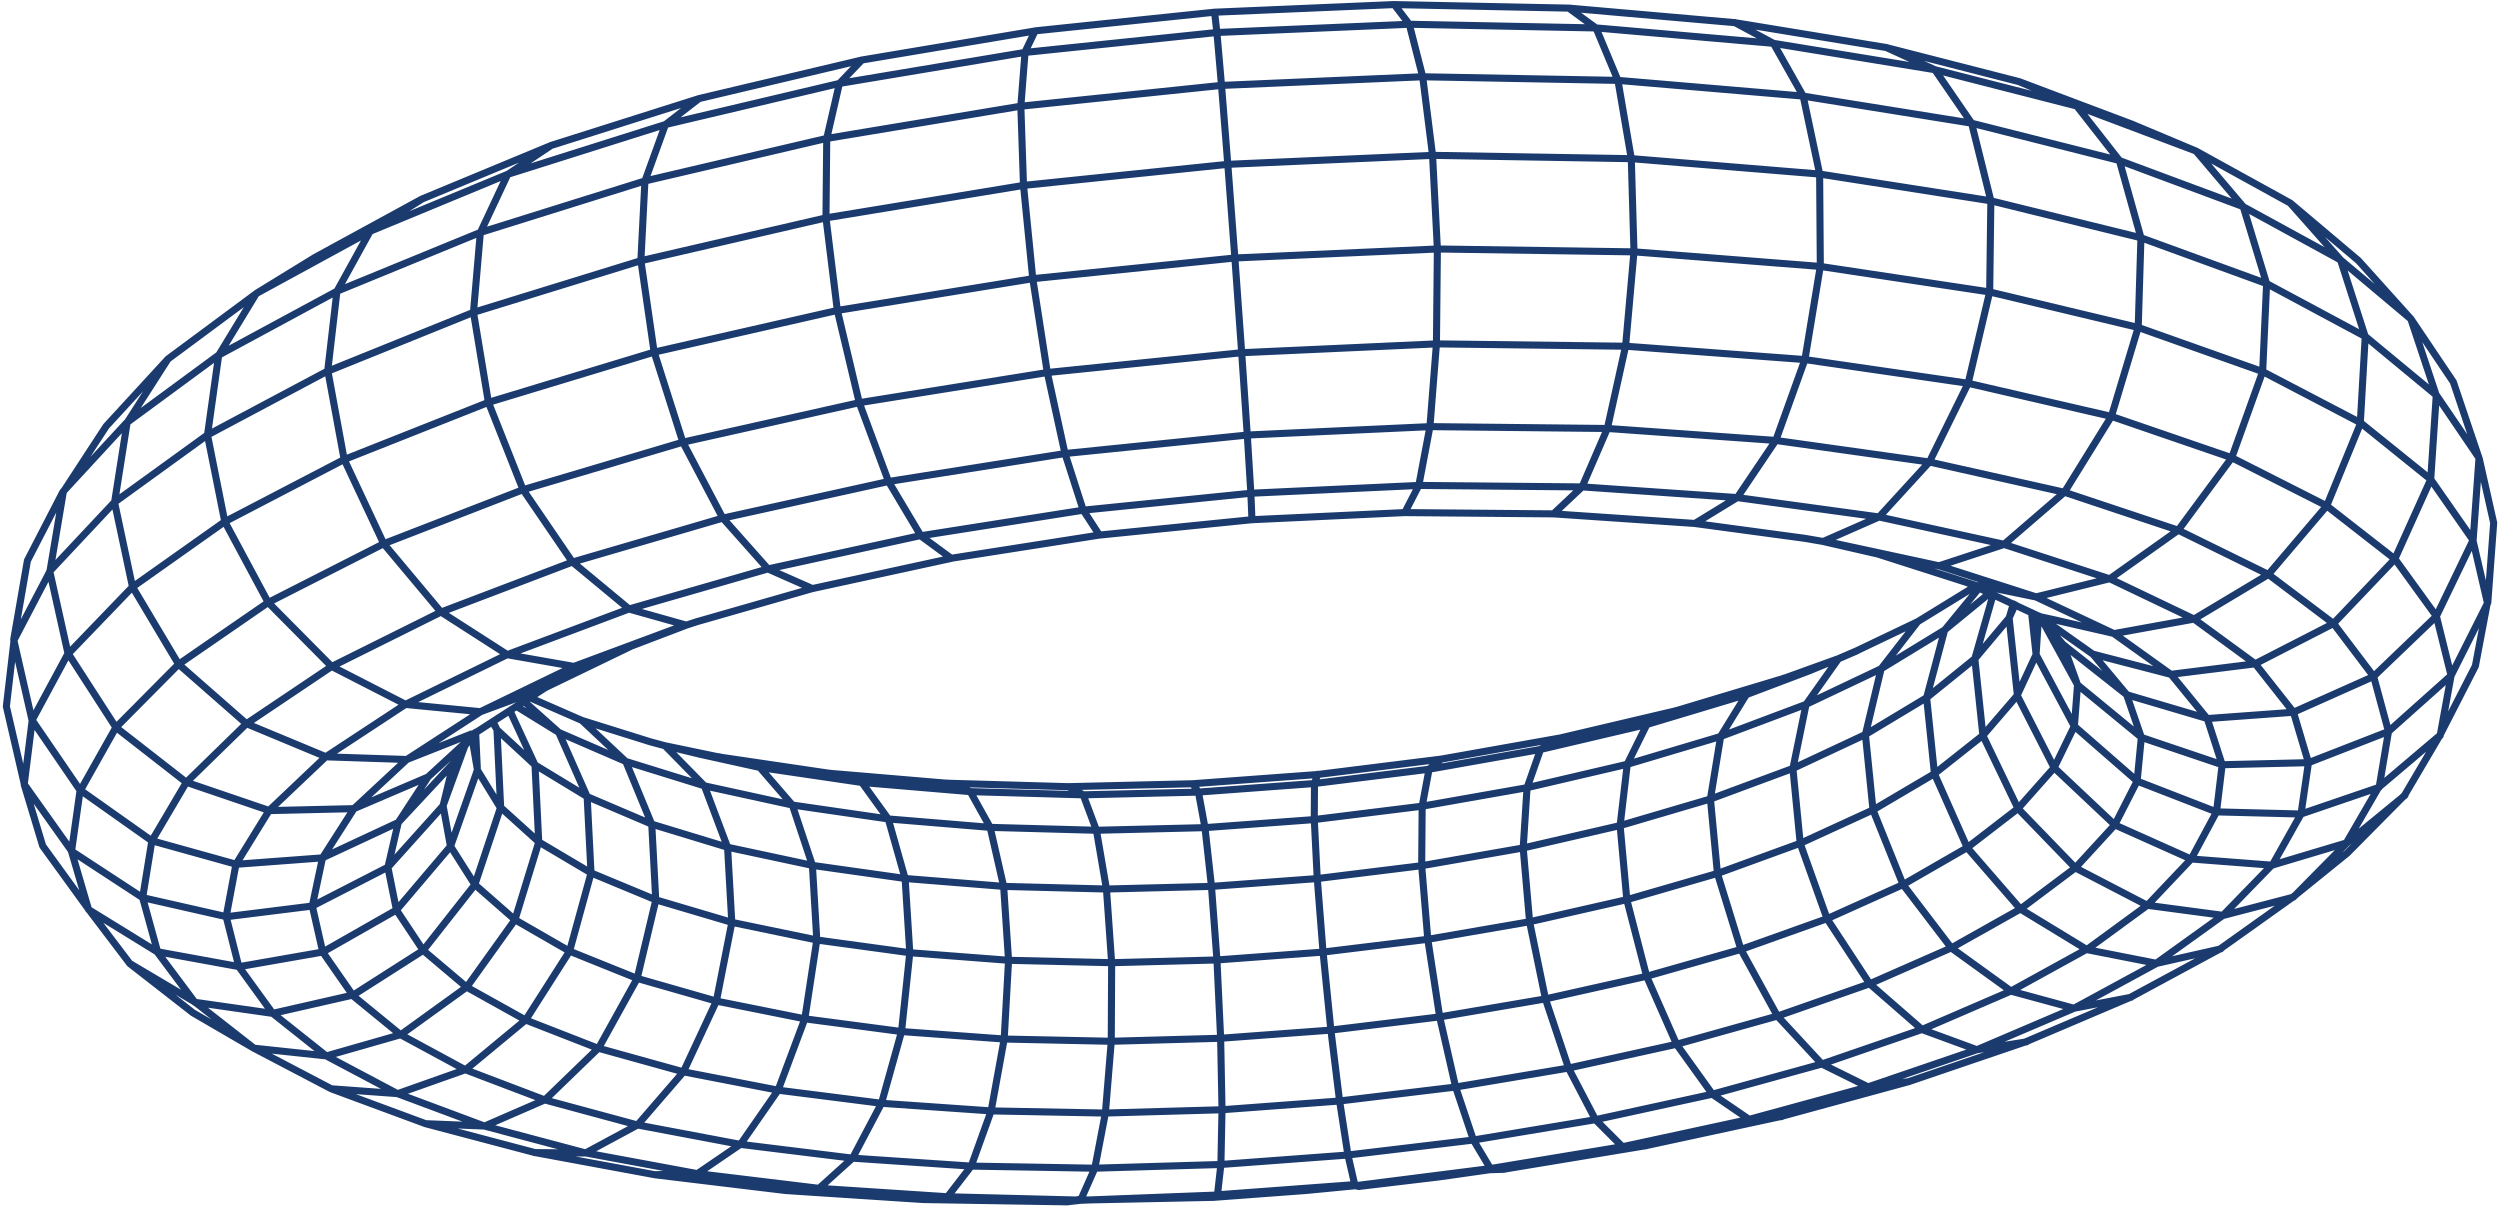 <svg width="383" height="185" viewBox="0 0 383 185" fill="none" xmlns="http://www.w3.org/2000/svg">
<path d="M157.037 8.034L186.429 4.978M186.429 4.978L215.909 3.717L244.604 4.285L271.687 6.637L296.415 10.677L300.251 11.66L318.159 16.241L324.683 24.575L327.992 36.42L327.574 50.141L323.469 63.788L316.271 75.411L307.024 83.387L287.861 79.198L266.156 76.23L242.449 74.596L217.372 74.368L191.627 75.565L165.948 78.161L141.061 82.077M186.429 4.978L187.136 13.089L188.096 25.16L189.181 39.501L190.225 54.026L191.082 66.635L191.631 75.559L191.801 79.63M186.429 4.978L186.072 1.866M158.613 4.736L132.04 9.195L107.097 15.103L84.458 22.276L78.751 24.642L64.689 30.476L56.726 35.446L39.271 44.965L25.725 55.008L16.266 65.299L9.699 75.354L7.652 87.523L2.163 98.019L0.972 108.224L3.743 120.202L11.026 130.444L21.846 137.52L34.715 140.441L47.846 138.804L59.433 132.852L61.014 126.008L65.571 119.036M65.571 119.036L69.937 115.019L71.473 113.602L71.973 113.142L72.284 112.856L72.892 112.295L73.112 112.09L75.409 110.604L75.524 110.528L77.301 109.383L78.12 108.855L79.13 108.203L80.289 107.454L81.199 106.868L83.554 105.344L89.66 102.393L96.736 98.975L105.135 95.775L106.809 95.231L124.464 90.169L145.794 85.532M65.571 119.036L54.228 123.884M312.456 94.417L312.617 94.576L313.992 97.089L318.294 104.928L328.091 112.985L340.442 117.157L353.657 116.84M353.657 116.84L365.909 112.069L375.508 103.498L381.13 92.326L381.557 86.522L382.032 80.099L379.798 70.167L373.286 60.578L362.417 51.583L347.252 43.447L327.993 36.426L304.992 30.761L278.773 26.666L250.003 24.31L219.481 23.799L188.1 25.176L156.806 28.405L126.541 33.381L98.188 39.939L72.535 47.852L50.236 56.859M353.657 116.84L352.51 124.718L348.098 132.567M353.657 116.84L351.361 109.109L345.518 101.705L336.109 94.824L323.213 88.659L311.935 91.445L305.814 89.479L304.082 88.927L297.053 86.671L287.724 84.891M186.528 183.077L165.554 183.884L163.368 184.132M182.726 120.068L183.36 120.022L201.876 118.655L220.816 116.293L239.248 113.017M279.5 82.894L285.467 84.181L297.056 86.682L307.029 83.408L323.212 88.676L333.694 81.24L341.896 70.14L346.639 56.923L347.246 43.466L343.662 31.666L336.431 23.145L326.609 19.02L321.662 17.156L317.689 15.66L309.385 12.527M99.586 113.634L101.862 114.249L107.154 115.532L116.39 117.573L132.031 119.875L148.638 121.277L165.922 121.768L183.592 121.352M361.655 64.772L346.634 56.924L327.569 50.165L304.809 44.727L278.863 40.817L250.402 38.586L220.213 38.144L189.176 39.524L158.22 42.697L128.273 47.559L100.212 53.949L74.811 61.648L52.724 70.397L34.438 79.919L20.289 89.933L10.453 100.157M301.417 89.293L302.793 89.733L303.498 89.724L305.62 90.16L311.934 91.462L313.766 92.325L323.855 97.069L336.105 94.848L347.503 88.025L356.447 77.513L361.661 64.776M54.035 152.49L64.836 145.596L72.742 135.548L76.668 123.746L73.136 117.986L72.871 112.323M91.677 160.623L97.609 149.918L100.464 137.915L99.85 126.296L95.882 116.682L89.145 110.366M89.145 110.366L81.182 106.889M89.145 110.366L99.579 113.63L101.856 114.245L110.153 115.97L115.708 116.79L127.071 118.469L131.266 118.822L145.012 119.985L147.966 120.07L163.661 120.52L165.441 120.476L182.716 120.071L183.596 121.346L201.363 120.034L218.935 117.847L236.022 114.813L252.333 110.982L267.59 106.399L277.197 102.764L281.648 100.931L284.533 99.686M71.956 113.163L71.213 114.289L69.453 116.962L67.881 123.444L59.42 132.866L60.741 139.432L64.83 145.593L71.503 151.235L80.535 156.268L91.68 160.617M10.458 100.133L17.756 111.438L28.539 119.843L41.289 124.183L54.228 123.884M54.228 123.884L62.32 116.357L72.214 112.448M54.228 123.884L49.406 131.421L47.845 138.798L49.444 145.857L54.04 152.466M373.829 112.704L375.506 103.493L373.257 94.407L366.926 85.663L356.452 77.489L341.903 70.121L323.475 63.792L301.515 58.719L276.52 55.087L249.126 53.043L220.082 52.681L190.228 54.036L160.454 57.071L131.639 61.692L104.611 67.744L80.12 75.025L58.786 83.297L41.087 92.302L27.348 101.774L17.752 111.445L12.334 121.074M302.605 89.828L293.789 95.24M293.789 95.24L284.522 99.666L281.638 100.911L273.351 103.901L256.854 108.861L239.24 113.007L236.013 114.799L233.944 120.683L233.352 129.918L234.336 141.241L236.769 153.046L240.306 163.646L244.434 171.549L248.569 175.681L267.962 171.49L286.169 166.516L302.862 160.818L317.721 154.478L330.414 147.584L340.218 145.372M293.789 95.24L288.186 102.459L285.78 112.534L286.945 124.095L291.549 135.532L298.951 145.236L308.108 151.848L317.729 154.465L326.478 152.783M305.338 91.118L302.544 100.92L303.779 112.676L309.163 123.881L317.963 132.975L328.963 138.688L340.629 140.241L351.343 137.443L359.528 129.151L368.438 121.843M132.043 9.183L128.595 12.791L126.657 21.218L126.538 33.37L128.279 47.54L131.637 61.687L136.119 73.758L141.07 82.069M249.294 117.098L248.199 126.49L249.232 137.85L252.263 149.58L256.859 160.003L262.356 167.651L267.974 171.492L272.943 171.065M50.232 56.844L52.723 70.375L58.785 83.291L67.547 93.755L77.745 100.306L87.935 102.097L96.726 98.978M19.921 147.629L29.916 153.549L38.905 160.582L50.022 161.765L61.42 158.503L71.509 151.217L78.891 140.909L82.535 129.02L81.963 117.205L78.111 108.863M249.292 117.093L263.626 112.82L276.678 107.913L288.189 102.452L297.912 96.522L304.829 90.855M364.484 120.628L365.919 112.066L363.644 103.639L357.522 95.546L347.52 88.004L333.707 81.225L316.284 75.418L295.587 70.782L272.073 67.478L246.341 65.645L219.092 65.359L191.097 66.648L163.173 69.48L136.127 73.767L110.737 79.374L87.69 86.111L67.562 93.768L50.812 102.103L37.746 110.878L28.547 119.852L23.268 128.804L21.853 137.524L24.145 145.828M81.877 176.577L89.701 176.643L97.676 172.344L104.689 164.225L109.743 153.384L112.112 141.348L111.465 129.817L107.921 120.404L102.011 114.383M281.504 101.127L276.684 107.934L274.674 117.745L275.796 129.228L279.917 140.772L286.459 150.746L294.49 157.743L302.874 160.821L310.454 159.616M303.189 90.099L297.915 96.533L295.16 106.898L296.361 118.55L301.391 129.879L309.556 139.289L319.71 145.47M276.582 82.485L279.326 82.957L287.873 79.201L295.58 70.778L301.52 58.717L304.82 44.707L304.998 30.759L302.047 18.868L296.422 10.681L288.958 7.267M319.705 145.471L328.984 138.683L335.683 131.614L339.566 124.39L340.437 117.158L338.152 110.076L325.831 106.436L320.615 100.195M107.101 15.096L101.937 19.092L98.802 27.744L98.184 39.923L100.212 53.926L104.608 67.733L110.721 79.356L117.668 87.171L124.452 90.167M50.788 166.805L60.939 167.545L71.338 163.866L80.545 156.243L87.261 145.715L90.544 133.76L89.95 122.046L85.597 112.193L80.281 107.445M259.668 80.187L266.158 76.218L272.058 67.465L276.516 55.072L278.871 40.782L278.768 26.65L276.244 14.712L271.686 6.632L265.767 3.45M316.064 98.724L318.279 104.915L317.795 111.262L327.435 119.676L339.564 124.379L352.508 124.708L364.476 120.619M73.107 112.091L72.878 112.181L72.24 112.649L73.145 117.956L69.024 129.658L72.745 135.519L78.889 140.904L87.257 145.722L97.619 149.893L109.725 153.361L123.311 156.084L138.11 158.033L153.846 159.18L170.237 159.523L187.002 159.063M187.002 159.063L203.865 157.814L220.544 155.793L236.765 153.031L252.248 149.567L266.715 145.455L279.9 140.748L291.536 135.524L301.369 129.862L309.163 123.859L314.697 117.619L317.783 111.26L311.934 100.308L311.237 93.851M187.002 159.063L187.213 170.015L187.042 178.39L186.516 183.052M187.002 159.063L186.437 147.083L185.597 135.794L184.603 126.799L183.596 121.323M100.341 179.964L106.856 179.797L113.451 175.294L119.207 167.012L123.298 156.076L125.135 144.025L124.458 132.57L121.385 123.323L116.373 117.533L110.143 115.933M273.339 103.876L267.568 106.36L263.606 112.808L262.036 122.395L263.112 133.811L266.703 145.452L272.303 155.662L279.107 163.005L286.152 166.492L292.462 165.706M312.309 94.35L311.926 100.299L309.029 106.529L314.689 117.61L323.99 126.373L335.655 131.593L348.07 132.547M312.404 94.391L312.654 94.695L316.039 98.714L316.574 99.138L318.576 100.719L325.799 106.422L328.053 112.968L327.405 119.667L323.979 126.376L317.946 132.952L309.513 139.272L298.921 145.227L286.425 150.721L272.298 155.663L256.822 159.99L240.285 163.629L222.973 166.538L205.181 168.677L187.196 170.014L169.314 170.52L151.826 170.19L135.022 169.02L119.202 167.014L104.653 164.195L91.667 160.587L83.495 168.488L74.244 172.511L65.2 172.149L56.74 169.019L50.761 166.807L38.876 160.578L29.553 155.152L19.892 147.625L13.606 139.34L10.37 134.872L6.54 129.591L3.706 120.19L4.937 110.301L10.422 100.126L7.62 87.509L17.506 76.969L31.759 66.652L50.203 56.84L51.62 44.627L56.694 35.432L77.736 26.722L101.897 19.091L128.561 12.789L156.997 8.034L158.578 4.729L186.029 1.872L213.562 0.701L215.098 0.733L240.38 1.244L243.394 1.509L265.727 3.466L270.267 4.21L288.908 7.269L295.12 8.862L309.341 12.51L318.119 16.241L322.805 18.007L336.392 23.122L341.968 26.2L350.851 31.099L358.589 39.831L369.341 48.874L373.236 60.58L372.385 73.439L366.876 85.665L357.46 95.546L345.467 101.702L332.575 103.309L323.807 97.037L314.662 94.938L312.504 94.471L312.399 94.415L312.381 94.409L312.284 94.362L311.206 93.859L308.65 92.662L308.372 92.529L307.461 92.105L305.298 91.095L304.771 90.848L303.128 90.081L302.745 89.701L301.369 89.261L295.14 87.268L287.67 84.877L279.261 82.946L276.518 82.474L259.613 80.191L238.001 78.725L215.174 78.529L191.748 79.622L168.381 81.98L145.726 85.528L141.005 82.058L117.606 87.171L96.325 93.311L77.686 100.299L62.114 107.915L49.899 115.945L41.224 124.172L36.154 132.394L34.648 140.419L36.584 148.084L41.769 155.237L49.963 161.753L60.881 167.538L74.21 172.509L89.631 176.611L106.812 179.797L125.415 182.047L145.11 183.341L165.485 183.857L185.659 183.439L186.46 183.05L207.462 181.489L208.133 181.77L220.51 180.296L228.355 179.182L230.389 179.12L239.38 177.632L248.905 176.057L252.078 175.532L256.644 174.545L272.869 171.04L292.417 165.707L310.38 159.591L326.408 152.774L340.156 145.35L351.287 137.425L359.595 130.7L361.858 128.414L368.387 121.823L373.765 112.693L376.435 107.485L379.227 102.036L381.064 92.31L378.836 82.696L372.37 73.426L361.601 64.742L362.352 51.572L358.569 39.82L343.604 31.636L324.62 24.569L301.977 18.858L276.183 14.717L247.896 12.316L217.901 11.76L187.075 13.089L156.331 16.278L126.596 21.218L98.735 27.745L73.519 35.636L51.588 44.63L33.436 54.442L19.395 64.775L9.641 75.347L4.202 85.881L2.099 98.009L4.905 110.304L12.271 121.068L10.956 130.435L13.568 139.345L24.069 145.815L29.848 153.55L41.761 155.25L53.968 152.468L61.353 158.504L71.273 163.877L83.454 168.505L97.599 172.33L113.4 175.314L130.551 177.424L148.738 178.645L167.652 178.969L186.977 178.402L206.411 176.957L225.645 174.663L244.366 171.545L262.271 167.646L279.054 163.019L294.408 157.731L308.031 151.851L319.625 145.465L330.345 147.574L340.564 140.23L348.014 132.567L359.458 129.141L364.394 120.63L373.745 112.704M237.976 78.737L242.372 74.6L246.246 65.648L249.038 53.049L250.326 38.573L249.914 24.311L247.871 12.328L244.517 4.297L240.341 1.248M120.332 182.381L125.474 182.059L130.617 177.418L135.042 169.032L138.112 158.038L139.38 145.982L138.663 134.587L136.083 125.461M136.083 125.461L132.024 119.849L127.07 118.446M136.083 125.461L121.393 123.332L107.905 120.386L95.886 116.659L85.593 112.2L79.114 108.207M136.083 125.461L151.7 126.753L167.961 127.198L184.596 126.795L201.322 125.56L217.863 123.509L233.941 120.673L249.281 117.09L252.32 110.952L256.849 108.845M157.036 8.029L156.391 16.273L156.8 28.384L158.218 42.669L160.445 57.057L163.151 69.463L165.944 78.145L168.431 81.977M141.442 183.756L145.162 183.344L148.798 178.635L151.839 170.198L153.841 159.181L154.512 147.14L153.758 135.794L151.695 126.754L148.63 121.246L145.005 119.959M215.214 78.535L217.364 74.359L219.067 65.349L220.063 52.675L220.206 38.118L219.467 23.786L217.956 11.756L215.902 3.713L213.598 0.691M185.717 183.446L200.129 182.376L207.559 181.66L228.313 179.025L248.566 175.671L252.138 175.545M65.23 172.158L71.372 173.781L81.871 176.556L87.786 177.65L100.361 179.976L105.695 180.619L120.339 182.385L124.798 182.678L141.457 183.769L144.818 183.823L154.741 183.984L163.371 184.12L165.636 183.688L167.725 178.971L169.342 170.541L170.246 159.537L170.306 147.519L169.51 136.207L167.976 127.211L165.934 121.748L163.674 120.506M220.819 116.281L218.936 117.83L217.877 123.517L217.802 132.63L218.74 143.926L220.562 155.8L223.01 166.551L225.727 174.657L228.432 179.195L230.465 179.133M75.531 110.532L76.126 111.788L81.979 117.2L89.969 122.052L99.878 126.272L111.471 129.798L124.495 132.582L138.691 134.586L153.792 135.796L169.525 136.198L185.62 135.794L201.806 134.596L217.811 132.622L233.37 129.902L248.212 126.475L262.07 122.397L274.684 117.72L285.798 112.518L295.171 106.878L302.575 100.889L307.804 94.664L308.442 92.516M75.428 110.587L76.137 111.768L76.7 123.698L82.562 128.996L90.568 133.742L100.502 137.865L112.123 141.306L125.182 144.013L139.412 145.957L154.551 147.118L170.325 147.486L186.466 147.064L202.701 145.859L218.755 143.899L234.361 141.206L249.248 137.824L263.149 133.801L275.803 129.192L286.962 124.073L296.371 118.525L303.809 112.64L309.067 106.524L307.798 94.66L308.713 92.645M201.887 118.613L201.38 119.99L201.345 125.543L201.802 134.581L202.691 145.867L203.89 157.801L205.224 168.671L206.501 176.939L207.583 181.647L208.221 181.763M64.692 30.464L57.215 34.546L52.016 37.382L48.238 39.445L39.268 44.954L33.498 54.442L31.788 66.655L34.432 79.898L41.085 92.297L50.792 102.092L62.167 107.923L73.606 109.031L79.547 106.153L87.934 102.092L98.082 98.317L105.008 95.742M24.129 145.81L36.636 148.092L49.432 145.854L60.741 139.409L69.013 129.661L67.877 123.428L70.74 115.562L71.209 114.273M12.322 121.071L23.244 128.799L36.203 132.409L49.391 131.425L60.998 126.012L67.15 119.416L68.79 117.657L69.45 116.952M312.555 94.514L315.216 96.396L320.6 100.204L332.612 103.321L338.137 110.086L351.346 109.119L363.618 103.646L373.243 94.417L378.886 82.716L379.783 70.176L375.851 58.52L369.371 48.883L361.314 39.921L357.648 36.826L350.876 31.109M84.46 22.264L77.775 26.723L73.587 35.635L72.536 47.835L74.82 61.618L80.127 75.012L87.684 86.09L96.392 93.31L105.134 95.77L106.808 95.226M25.732 54.995L19.467 64.773L17.551 76.969L20.298 89.903L27.361 101.759L37.742 110.862L49.972 115.948L62.331 116.355L71.839 110.19L72.772 109.586L73.629 109.031L80.403 106.519L83.566 105.346" stroke="#1B3B6F" stroke-width="1.085" stroke-linecap="round" stroke-linejoin="round"/>
</svg>

